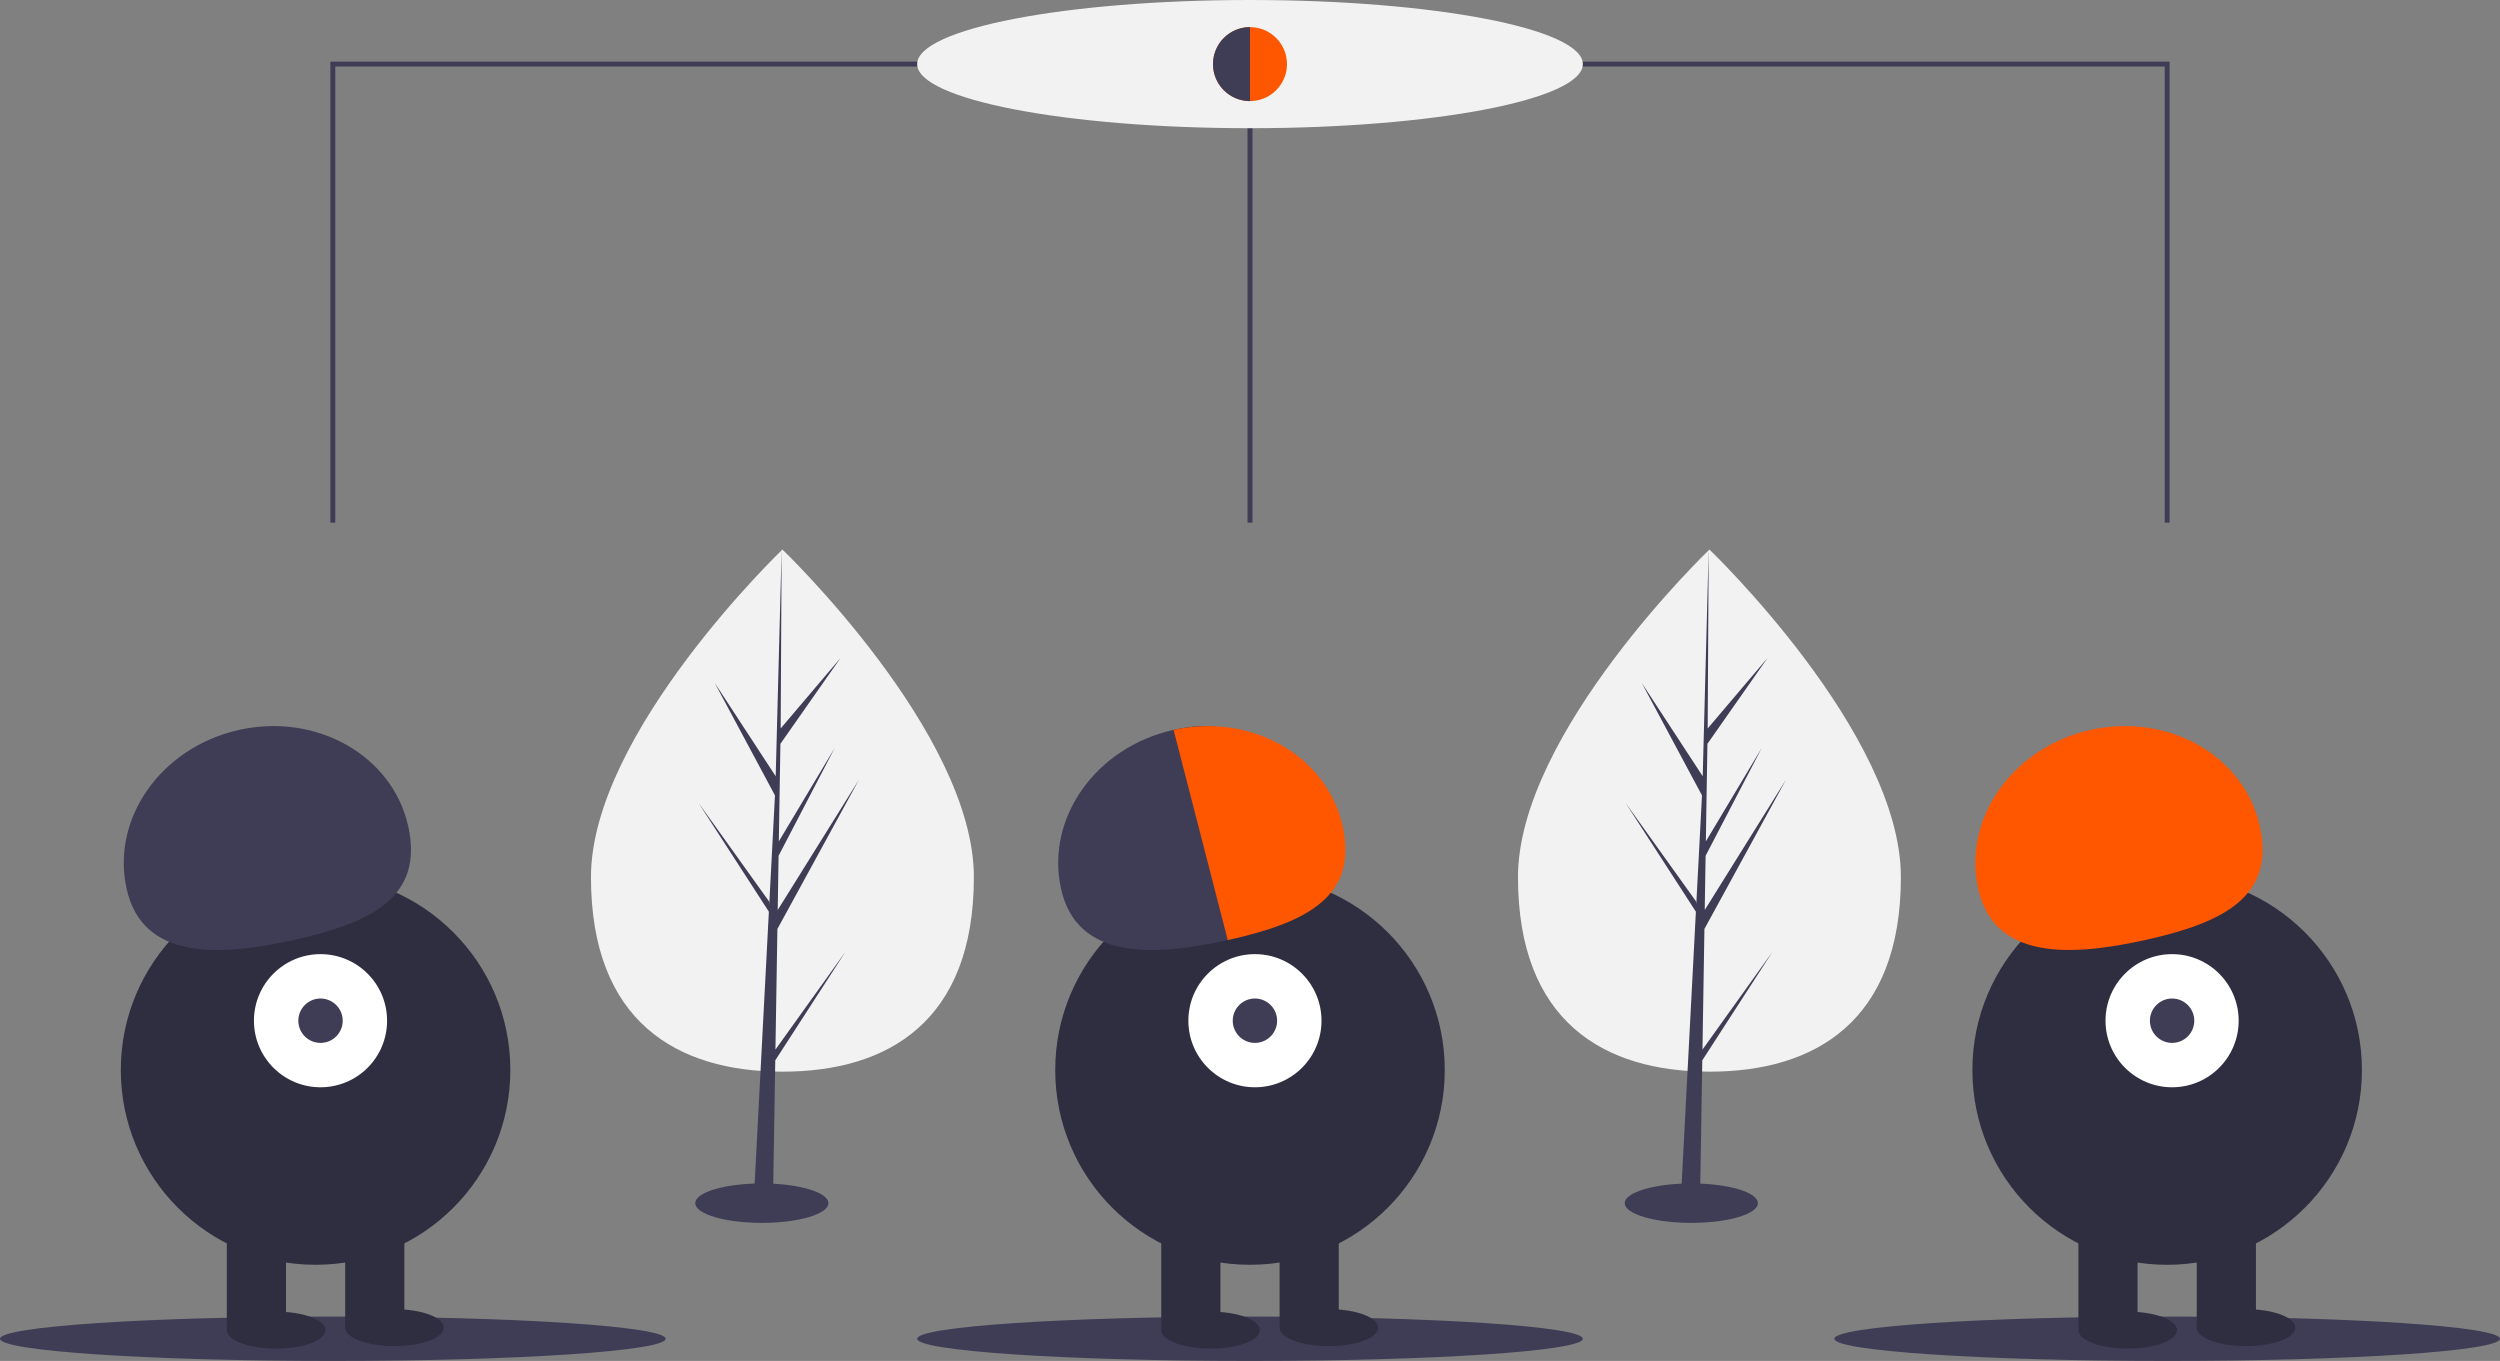 <svg id="a1a6ab8e-bf9e-489d-a5e6-48000ca178d0" data-name="Layer 1" xmlns="http://www.w3.org/2000/svg" width="1014" height="552" viewBox="0 0 1014 552"><rect x="0" y="0" width="1014" height="552" fill="#808080" stroke="none"/><title>convert</title><line x1="507" y1="26" x2="507" y2="212" fill="none" stroke="#3f3d56" stroke-miterlimit="10" stroke-width="2"/><polyline points="135 212 135 26 879 26 879 212" fill="none" stroke="#3f3d56" stroke-miterlimit="10" stroke-width="2"/><ellipse cx="507" cy="26" rx="135" ry="26" fill="#f2f2f2"/><ellipse cx="135" cy="543" rx="135" ry="9" fill="#3f3d56"/><ellipse cx="879" cy="543" rx="135" ry="9" fill="#3f3d56"/><ellipse cx="507" cy="543" rx="135" ry="9" fill="#3f3d56"/><circle cx="507" cy="26" r="15" fill="#ff5600"/><circle cx="128" cy="434" r="79" fill="#2f2e41"/><rect x="92" y="496" width="24" height="43" fill="#2f2e41"/><rect x="140" y="496" width="24" height="43" fill="#2f2e41"/><ellipse cx="112" cy="539.5" rx="20" ry="7.5" fill="#2f2e41"/><ellipse cx="160" cy="538.5" rx="20" ry="7.5" fill="#2f2e41"/><circle cx="130" cy="414" r="27" fill="#fff"/><circle cx="130" cy="414" r="9" fill="#3f3d56"/><path d="M144.367,534.532c-6.379-28.568,14.012-57.434,45.544-64.475s62.265,10.41,68.644,38.978-14.519,39.104-46.051,46.145S150.746,563.1,144.367,534.532Z" transform="translate(-93 -174)" fill="#3f3d56"/><circle cx="507" cy="434" r="79" fill="#2f2e41"/><rect x="471" y="496" width="24" height="43" fill="#2f2e41"/><rect x="519" y="496" width="24" height="43" fill="#2f2e41"/><ellipse cx="491" cy="539.5" rx="20" ry="7.5" fill="#2f2e41"/><ellipse cx="539" cy="538.5" rx="20" ry="7.5" fill="#2f2e41"/><circle cx="509" cy="414" r="27" fill="#fff"/><circle cx="509" cy="414" r="9" fill="#3f3d56"/><path d="M523.367,534.532c-6.379-28.568,14.012-57.434,45.544-64.475S603.621,480.432,610,509s13.037,39.139-18.495,46.18S529.746,563.1,523.367,534.532Z" transform="translate(-93 -174)" fill="#3f3d56"/><circle cx="879" cy="434" r="79" fill="#2f2e41"/><rect x="843" y="496" width="24" height="43" fill="#2f2e41"/><rect x="891" y="496" width="24" height="43" fill="#2f2e41"/><ellipse cx="863" cy="539.5" rx="20" ry="7.5" fill="#2f2e41"/><ellipse cx="911" cy="538.5" rx="20" ry="7.5" fill="#2f2e41"/><circle cx="881" cy="414" r="27" fill="#fff"/><circle cx="881" cy="414" r="9" fill="#3f3d56"/><path d="M895.367,534.532c-6.379-28.568,14.012-57.434,45.544-64.475s62.265,10.41,68.644,38.978-14.519,39.104-46.051,46.145S901.746,563.1,895.367,534.532Z" transform="translate(-93 -174)" fill="#ff5600"/><path d="M637.555,509.035c-6.372-28.538-37.048-45.98-68.546-38.997l21.973,85.255c.174-.039.348-.075.522-.113C623.037,548.139,643.934,537.603,637.555,509.035Z" transform="translate(-93 -174)" fill="#ff5600"/><path d="M585,200a15,15,0,0,0,15,15V185A15,15,0,0,0,585,200Z" transform="translate(-93 -174)" fill="#3f3d56"/><path d="M488,529.766c0,58.481-34.766,78.9-77.652,78.9s-77.652-20.419-77.652-78.9,77.652-132.878,77.652-132.878S488,471.285,488,529.766Z" transform="translate(-93 -174)" fill="#f2f2f2"/><polygon points="314.519 425.72 315.314 376.777 348.412 316.227 315.439 369.099 315.797 347.092 338.607 303.285 315.891 341.268 315.891 341.268 316.534 301.688 340.96 266.812 316.635 295.464 317.037 222.888 314.512 318.966 314.72 315.002 289.886 276.99 314.322 322.611 312.008 366.815 311.939 365.642 283.309 325.639 311.852 369.787 311.563 375.315 311.511 375.398 311.535 375.852 305.664 488.003 313.507 488.003 314.449 430.075 342.921 386.035 314.519 425.72" fill="#3f3d56"/><ellipse cx="309" cy="488" rx="27" ry="8" fill="#3f3d56"/><path d="M864,529.766c0,58.481-34.766,78.9-77.652,78.9s-77.652-20.419-77.652-78.9,77.652-132.878,77.652-132.878S864,471.285,864,529.766Z" transform="translate(-93 -174)" fill="#f2f2f2"/><polygon points="690.519 425.72 691.314 376.777 724.412 316.227 691.439 369.099 691.797 347.092 714.607 303.285 691.891 341.268 691.891 341.268 692.534 301.688 716.96 266.812 692.635 295.464 693.037 222.888 690.512 318.966 690.72 315.002 665.886 276.99 690.322 322.611 688.008 366.815 687.939 365.642 659.309 325.639 687.852 369.787 687.563 375.315 687.511 375.398 687.535 375.852 681.664 488.003 689.507 488.003 690.449 430.075 718.921 386.035 690.519 425.72" fill="#3f3d56"/><ellipse cx="686" cy="488" rx="27" ry="8" fill="#3f3d56"/></svg>
